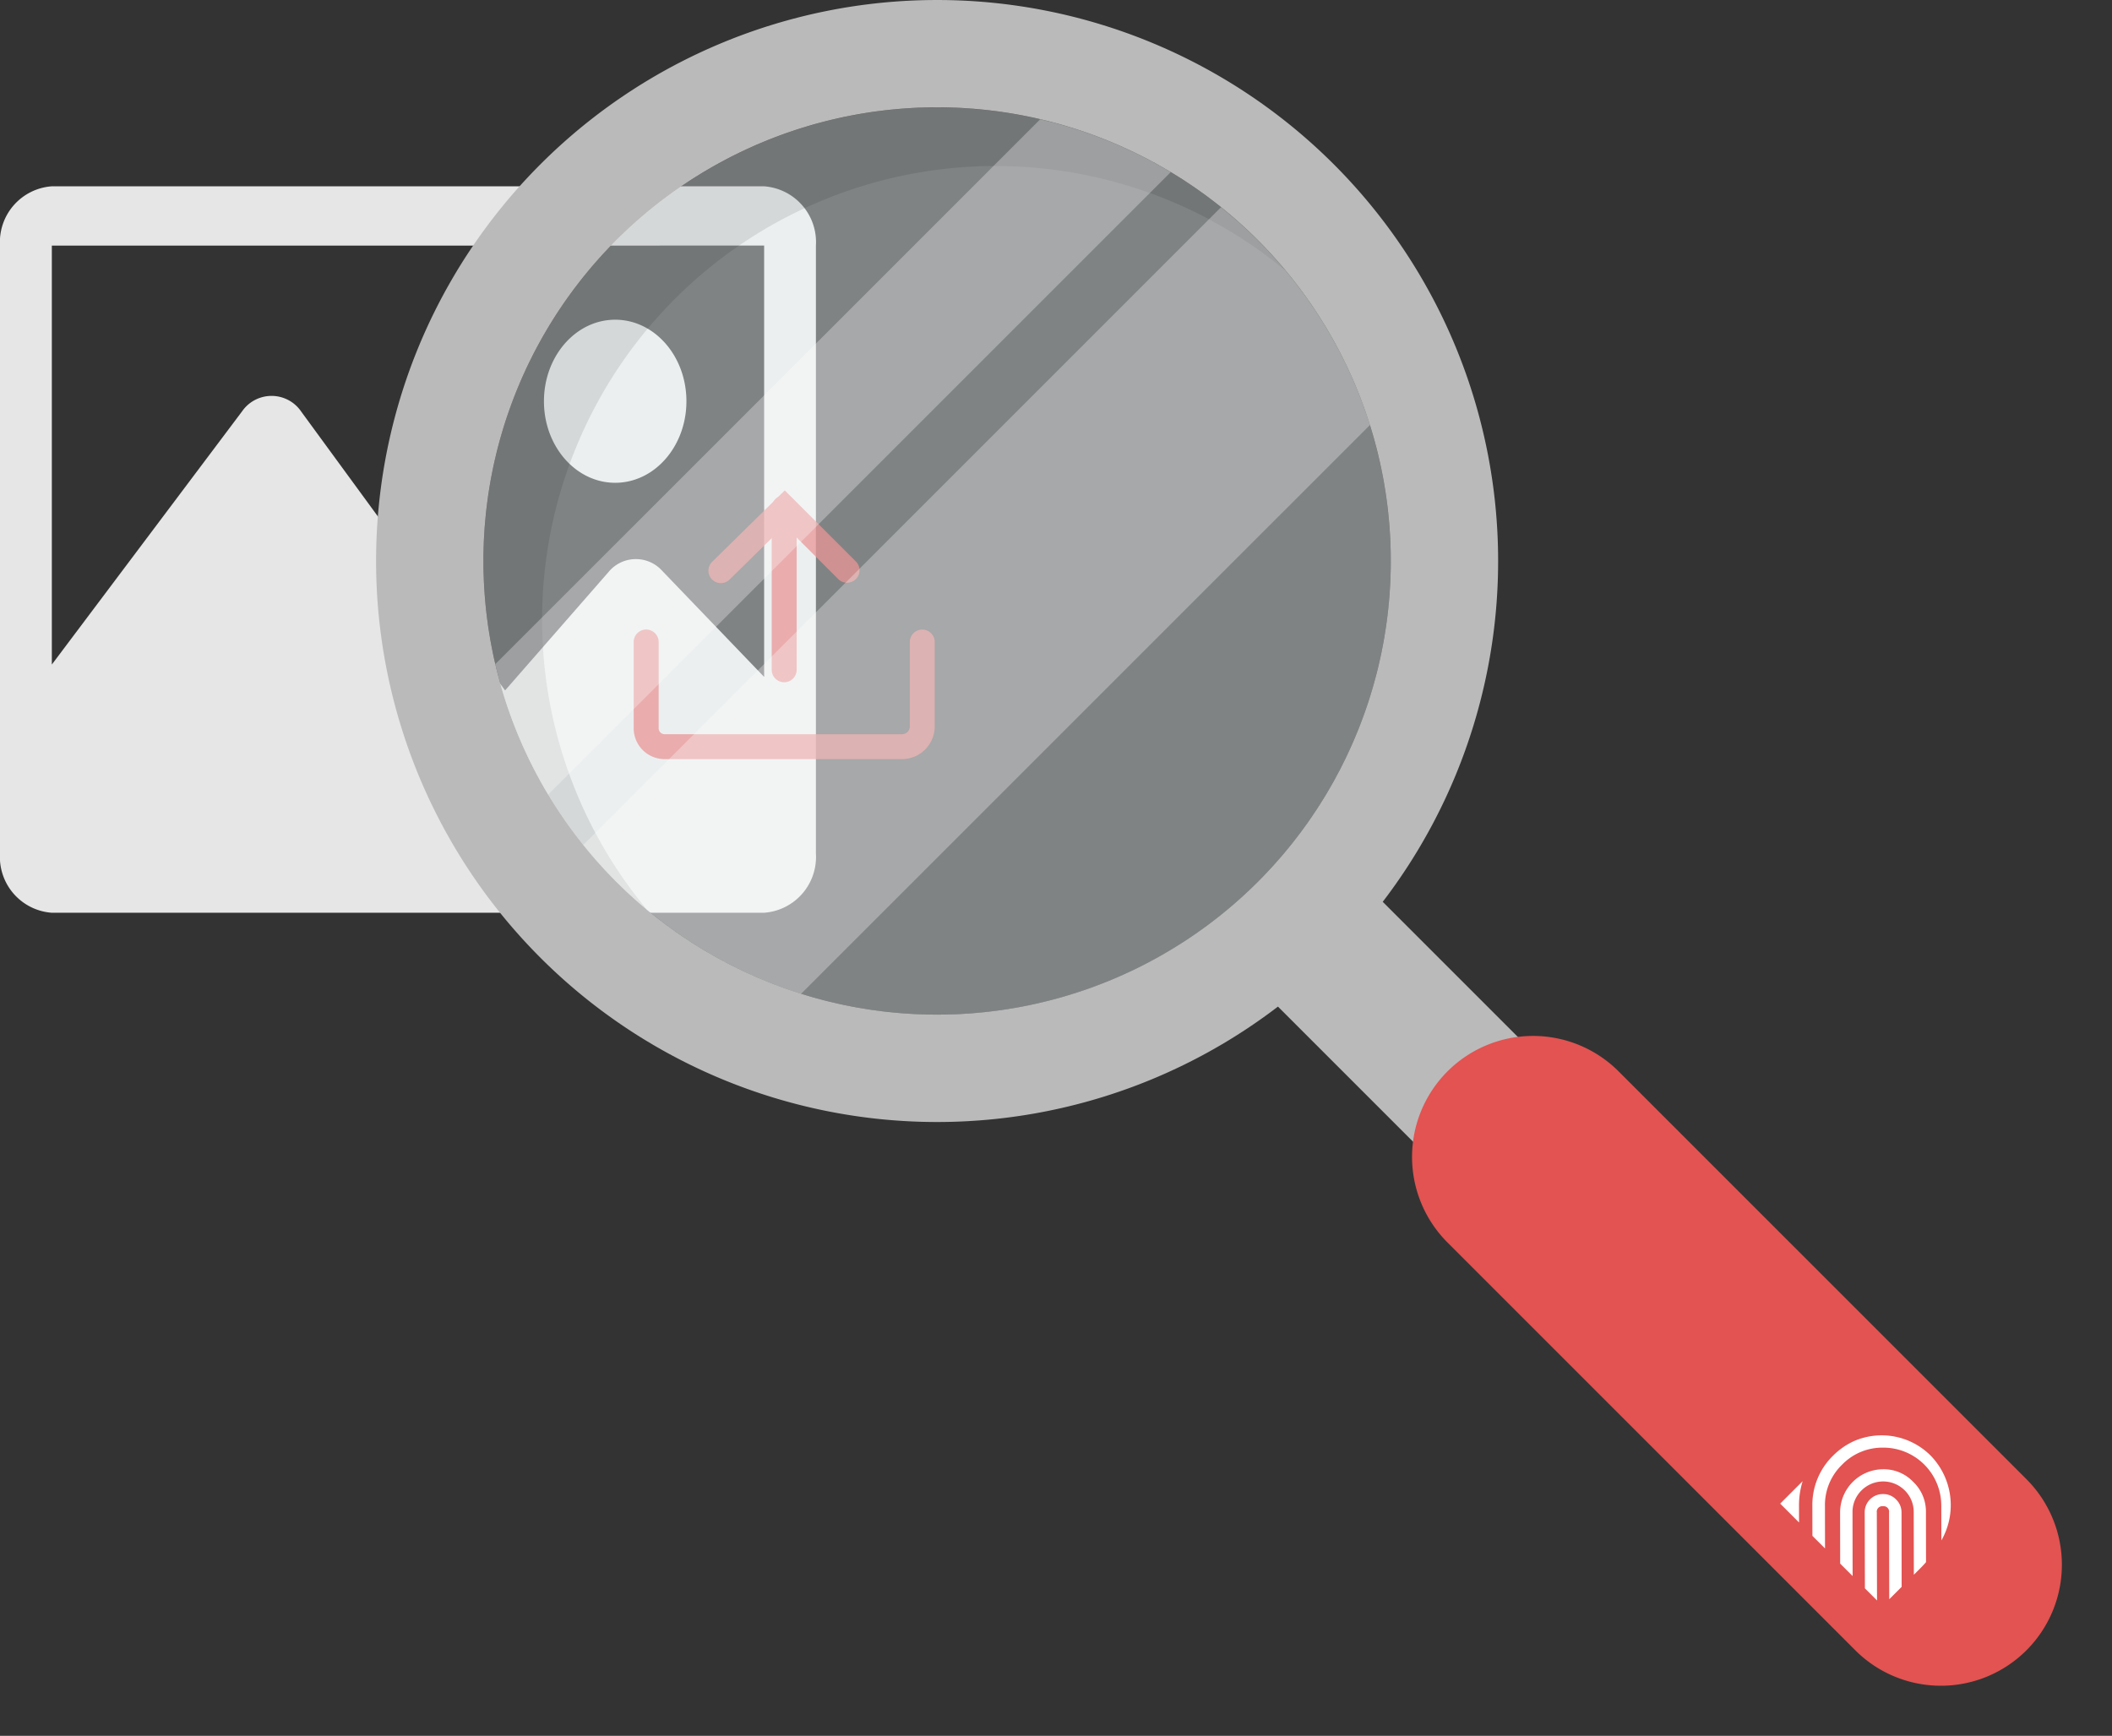 <svg xmlns="http://www.w3.org/2000/svg" width="135.426" height="111.311" viewBox="0 0 135.426 111.311"><rect x="0" y="0" width="135.426" height="111.311" fill="#333333" stroke="none"/><g transform="translate(-117.387 -299.528)"><g transform="translate(117.387 311.475)"><path d="M177.357,149.259H131.68a3.586,3.586,0,0,0-3.321,3.8v38.983a3.586,3.586,0,0,0,3.321,3.8h45.676a3.587,3.587,0,0,0,3.321-3.8V153.062A3.587,3.587,0,0,0,177.357,149.259Zm0,3.8v27.66l-6.546-6.814a2.27,2.27,0,0,0-3.438.094l-6.626,7.584-13.064-17.865a2.3,2.3,0,0,0-3.8-.03l-12.2,16.237V153.062Zm-14.119,9.983c0-2.889,2.045-5.229,4.569-5.229s4.567,2.34,4.567,5.229-2.045,5.229-4.567,5.229S163.238,165.934,163.238,163.045Z" transform="translate(-128.359 -149.259)" fill="#e6e6e6"/><g transform="translate(40.634 19.498)" opacity="0.75"><g transform="translate(4.79)"><path d="M238.318,110.539a.8.8,0,0,1-.56-1.368l4.66-4.581,4.586,4.586a.8.8,0,0,1-1.13,1.13l-3.466-3.466-3.531,3.471A.8.8,0,0,1,238.318,110.539Z" transform="translate(-237.52 -104.589)" fill="#e25351"/><path d="M251.026,117.587a.8.8,0,0,1-.8-.8v-10.38a.8.8,0,0,1,1.6,0v10.38A.8.8,0,0,1,251.026,117.587Z" transform="translate(-246.166 -105.283)" fill="#e25351"/></g><path d="M239.732,140.827H224.51a1.981,1.981,0,0,1-1.979-1.979v-5.53a.8.8,0,1,1,1.6,0v5.53a.382.382,0,0,0,.381.381h15.222a.5.5,0,0,0,.5-.5v-5.411a.8.8,0,1,1,1.6,0v5.411A2.1,2.1,0,0,1,239.732,140.827Z" transform="translate(-222.531 -123.594)" fill="#e25351"/></g></g><g transform="translate(141.502 299.528)"><rect width="9.502" height="37.384" transform="translate(87.914 81.195) rotate(135)" fill="#bababa"/><path d="M7.759,0a7.759,7.759,0,0,1,7.759,7.759V44.742A7.759,7.759,0,0,1,7.759,52.5h0A7.759,7.759,0,0,1,0,44.742V7.759A7.759,7.759,0,0,1,7.759,0Z" transform="translate(111.311 100.338) rotate(135)" fill="#e25351"/><path d="M241.932,190.695a35.974,35.974,0,1,1,0,50.875A35.974,35.974,0,0,1,241.932,190.695ZM287.939,236.7a29.09,29.09,0,1,0-41.139,0A29.09,29.09,0,0,0,287.939,236.7Z" transform="translate(-231.395 -180.158)" fill="#bababa"/><path d="M294.645,243.408a29.09,29.09,0,1,0-41.139,0A29.09,29.09,0,0,0,294.645,243.408Z" transform="translate(-238.101 -186.864)" fill="#fff" opacity="0.2"/><ellipse cx="29.089" cy="29.089" rx="29.089" ry="29.089" transform="translate(14.235 70.9) rotate(-103.099)" fill="#ebf9ff" opacity="0.246"/><path d="M292.2,196.2a29.027,29.027,0,0,1,22.364,10.49A29.087,29.087,0,0,0,273.6,247.654,29.088,29.088,0,0,1,292.2,196.2Z" transform="translate(-256.224 -189.316)" opacity="0.1"/><g transform="translate(7.649 7.649)" opacity="0.3"><path d="M291.428,211.126a29.125,29.125,0,0,1,9.555,13.96L264.5,261.567a29.127,29.127,0,0,1-13.961-9.555Z" transform="translate(-244.9 -205.484)" fill="#fff"/><path d="M315.25,197.98a28.912,28.912,0,0,1,8.37,3.388L283.7,241.286a28.9,28.9,0,0,1-3.388-8.37Z" transform="translate(-280.314 -197.98)" fill="#fff"/></g><g transform="translate(90.034 96.419) rotate(-45)"><g transform="translate(0 0)"><path d="M2.037,0H0V1.71L.746.961A5.25,5.25,0,0,1,2.037,0Z" transform="translate(0 0)" fill="#fff"/><g transform="translate(0 0.223)"><path d="M7.019,2.741A2.612,2.612,0,0,0,6.222.8a2.771,2.771,0,0,0-3.9.007L0,3.135V4.264L2.884,1.37a1.942,1.942,0,0,1,1.4-.586A1.962,1.962,0,0,1,6.248,2.74h0a1.942,1.942,0,0,1-.583,1.4L2.835,6.981h.609c.175,0,.346-.008.515-.019L6.219,4.694A2.63,2.63,0,0,0,7.019,2.741Z" transform="translate(0 2.082)" fill="#fff"/><path d="M1.353,1.342,0,2.7V3.843L1.925,1.912A3.594,3.594,0,0,1,4.562.818,3.593,3.593,0,0,1,7.2,1.9a3.715,3.715,0,0,1,.032,5.254l-.021.022L5.641,8.754A4.557,4.557,0,0,0,9,4.422V4.395A4.445,4.445,0,0,0,6.155.278,4.613,4.613,0,0,0,4.56,0,4.411,4.411,0,0,0,1.353,1.342Z" transform="translate(0 0)" fill="#fff"/><path d="M5.443,1.177A1.123,1.123,0,0,0,5.1.353,1.159,1.159,0,0,0,3.457.326l-.03.03L0,3.8V4.9l3.981-4a.353.353,0,0,1,.564,0,.347.347,0,0,1-.01.554L.608,5.4H1.732L5.1,2.023A1.145,1.145,0,0,0,5.443,1.177Z" transform="translate(0 3.659)" fill="#fff"/></g></g></g></g></g></svg>